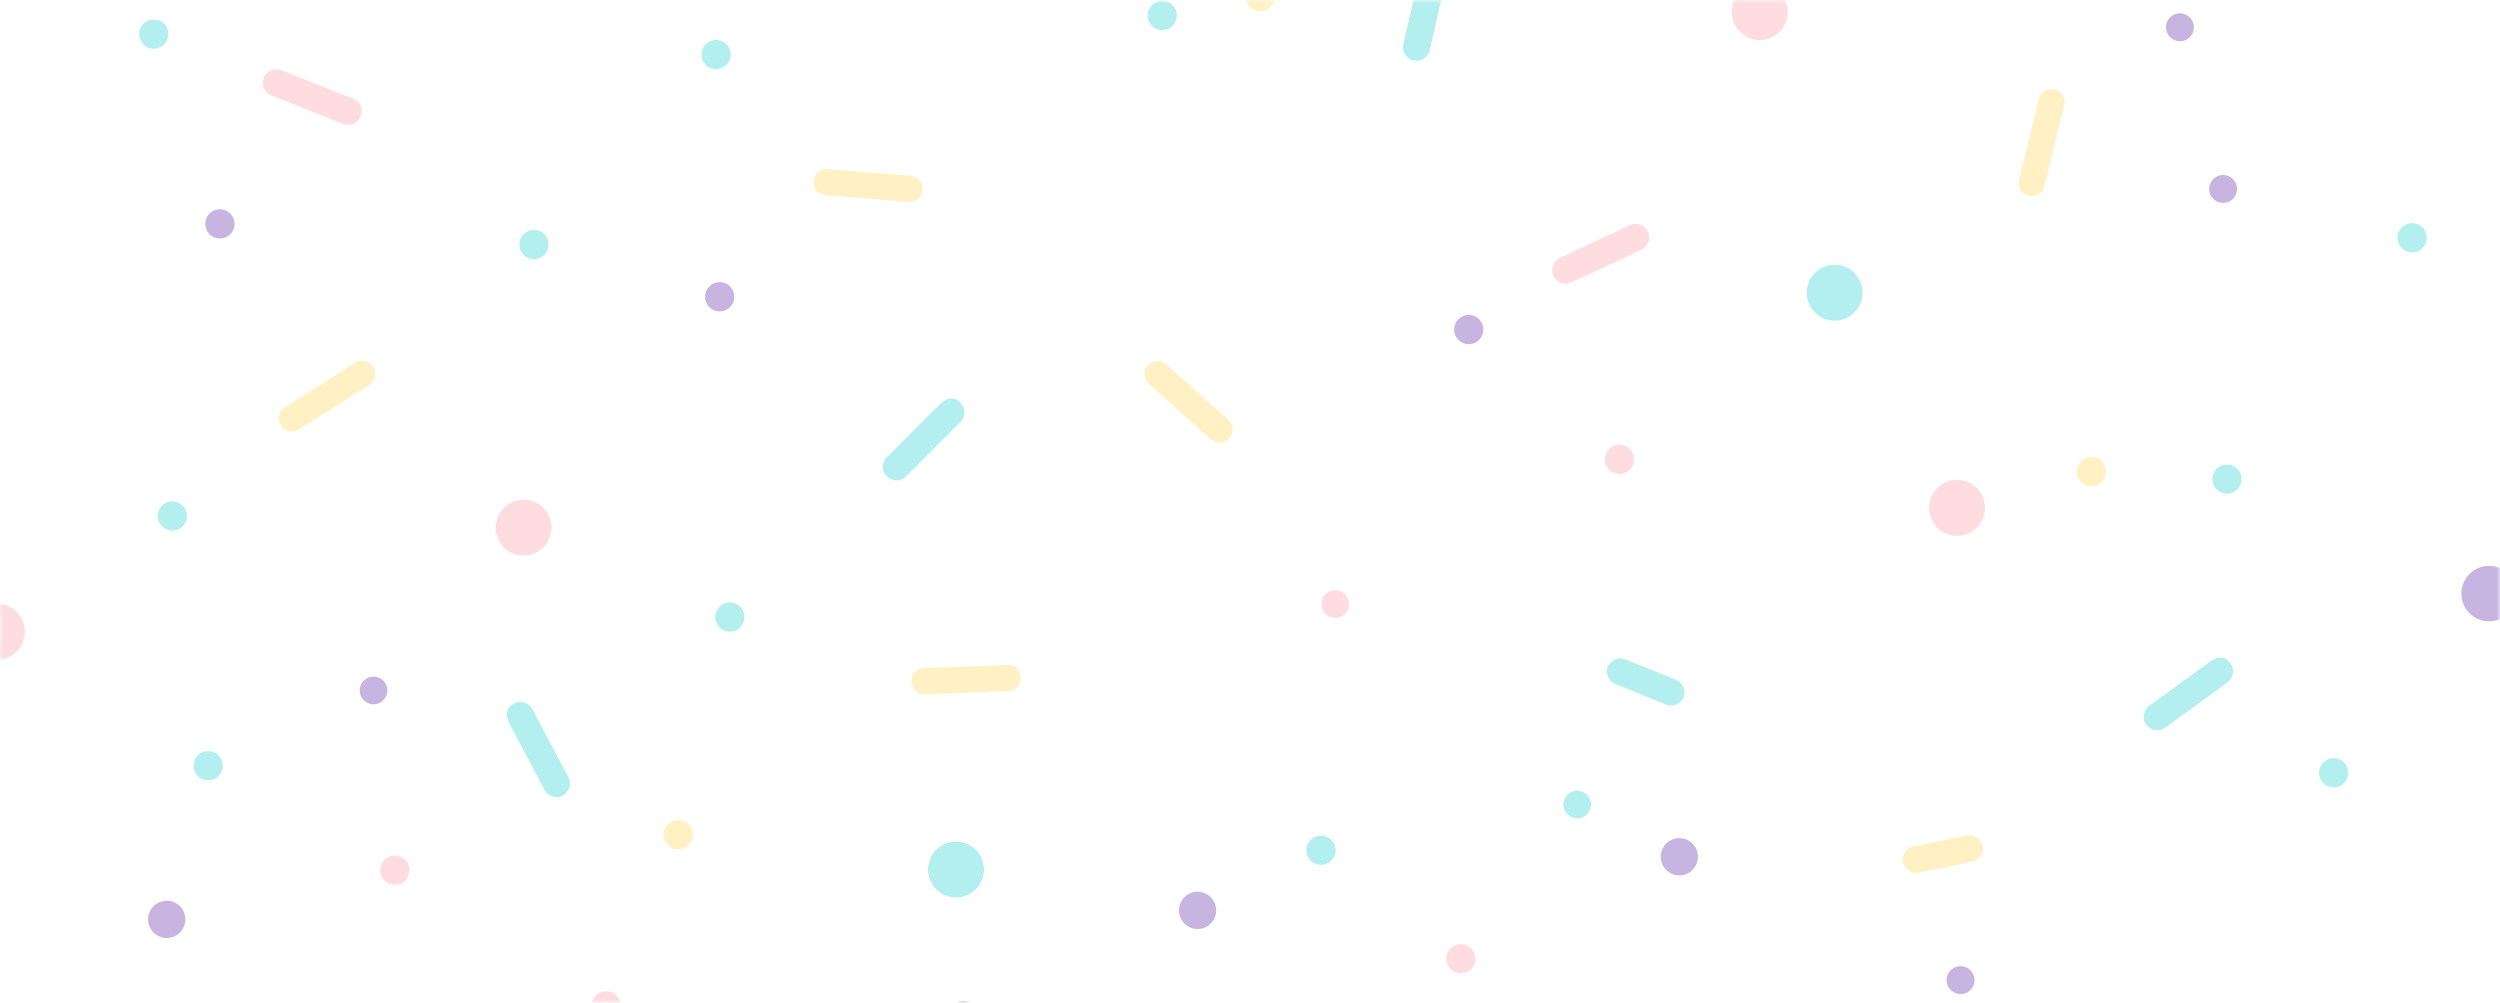 <svg viewBox="0 0 359 144" fill="none" xmlns="http://www.w3.org/2000/svg">
<mask id="mask0" mask-type="alpha" maskUnits="userSpaceOnUse" x="0" y="0" width="359" height="144">
<path d="M0 0H359V144H0V0Z" fill="white"/>
</mask>
<g mask="url(#mask0)">
<g opacity="0.3">
<path d="M33.528 32.937C33.963 31.86 33.443 30.633 32.366 30.198C31.29 29.763 30.064 30.283 29.63 31.361C29.195 32.438 29.715 33.664 30.791 34.099C31.868 34.535 33.093 34.014 33.528 32.937Z" fill="#43029A"/>
<path d="M164.9 2.876C165.259 3.981 166.445 4.586 167.549 4.227C168.653 3.868 169.258 2.681 168.899 1.576C168.54 0.471 167.354 -0.134 166.25 0.225C165.145 0.584 164.541 1.771 164.9 2.876Z" fill="#01C9C7"/>
<path d="M179.158 0.554C179.738 1.56 181.024 1.905 182.03 1.324C183.035 0.743 183.38 -0.544 182.799 -1.55C182.219 -2.556 180.933 -2.901 179.927 -2.32C178.922 -1.739 178.577 -0.453 179.158 0.554Z" fill="#FFD036"/>
<path d="M204.38 -5.252C204.851 -5.854 205.564 -6.146 206.343 -5.901C207.39 -5.69 207.999 -4.606 207.788 -3.558L205.3 7.239C205.088 8.286 204.005 8.896 202.958 8.684C201.911 8.472 201.301 7.389 201.513 6.341L204.001 -4.456C204.161 -4.816 204.262 -5.101 204.38 -5.252Z" fill="#01C9C7"/>
<path d="M20.847 3.194C19.907 3.877 19.699 5.193 20.382 6.133C21.064 7.073 22.379 7.281 23.319 6.598C24.258 5.915 24.466 4.6 23.784 3.66C23.101 2.72 21.786 2.511 20.847 3.194Z" fill="#01C9C7"/>
<path d="M102.607 9.923C103.762 10.044 104.797 9.206 104.918 8.05C105.039 6.895 104.202 5.86 103.047 5.738C101.892 5.617 100.858 6.455 100.736 7.611C100.615 8.766 101.453 9.801 102.607 9.923Z" fill="#01C9C7"/>
<path d="M40.358 58.984C40.519 58.746 40.705 58.641 40.944 58.456L50.998 52.093C51.849 51.514 53.067 51.759 53.592 52.69C54.171 53.542 53.926 54.761 52.995 55.286L42.941 61.65C42.09 62.229 40.872 61.983 40.347 61.052C39.874 60.387 39.931 59.618 40.358 58.984Z" fill="#FFD036"/>
<path d="M75.216 36.625C76.052 37.432 77.383 37.409 78.189 36.573C78.996 35.737 78.973 34.405 78.137 33.598C77.302 32.791 75.971 32.814 75.165 33.65C74.358 34.486 74.381 35.818 75.216 36.625Z" fill="#01C9C7"/>
<path d="M102.392 44.491C103.427 45.018 104.693 44.607 105.22 43.571C105.747 42.536 105.336 41.269 104.301 40.742C103.267 40.214 102 40.626 101.473 41.661C100.946 42.696 101.358 43.963 102.392 44.491Z" fill="#43029A"/>
<path d="M118.106 24.348C118.377 24.255 118.588 24.283 118.891 24.28L130.747 25.252C131.775 25.302 132.601 26.232 132.46 27.291C132.41 28.32 131.481 29.146 130.422 29.005L118.565 28.033C117.537 27.983 116.712 27.054 116.852 25.994C116.875 25.177 117.383 24.598 118.106 24.348Z" fill="#FFD036"/>
<path d="M131.957 96.104C132.215 95.978 132.428 95.981 132.728 95.942L144.616 95.482C145.642 95.409 146.573 96.232 146.561 97.301C146.634 98.329 145.811 99.26 144.743 99.247L132.855 99.707C131.829 99.78 130.898 98.957 130.91 97.888C130.834 97.074 131.269 96.438 131.957 96.104Z" fill="#FFD036"/>
<path d="M174.512 63.498C174.24 63.409 174.088 63.258 173.845 63.078L164.979 55.137C164.189 54.476 164.092 53.237 164.844 52.477C165.505 51.688 166.743 51.591 167.503 52.344L176.37 60.284C177.159 60.946 177.256 62.185 176.504 62.945C175.994 63.582 175.239 63.737 174.512 63.498Z" fill="#FFD036"/>
<path d="M266.038 45.113C267.736 43.688 267.957 41.154 266.532 39.455C265.107 37.756 262.576 37.534 260.877 38.96C259.179 40.386 258.958 42.919 260.383 44.618C261.808 46.317 264.339 46.539 266.038 45.113Z" fill="#01C9C7"/>
<path d="M210.157 49.289C211.241 49.706 212.457 49.164 212.873 48.079C213.29 46.994 212.748 45.778 211.664 45.361C210.58 44.945 209.364 45.486 208.948 46.571C208.532 47.656 209.073 48.873 210.157 49.289Z" fill="#43029A"/>
<path d="M207.821 136.882C207.386 137.959 207.906 139.185 208.983 139.62C210.059 140.056 211.285 139.535 211.719 138.458C212.154 137.381 211.634 136.154 210.558 135.719C209.481 135.284 208.256 135.804 207.821 136.882Z" fill="#FF8B97"/>
<path d="M256.539 2.913C257.187 0.792 255.994 -1.453 253.874 -2.102C251.754 -2.751 249.51 -1.557 248.862 0.565C248.214 2.686 249.407 4.931 251.527 5.58C253.647 6.228 255.891 5.034 256.539 2.913Z" fill="#FF8B97"/>
<path d="M296.465 14.367C296.515 14.649 296.454 14.854 296.41 15.153L293.596 26.719C293.385 27.727 292.339 28.398 291.315 28.093C290.307 27.882 289.638 26.835 289.942 25.81L292.756 14.244C292.967 13.236 294.013 12.566 295.037 12.871C295.84 13.021 296.332 13.613 296.465 14.367Z" fill="#FFD036"/>
<path d="M311.076 4.336C311.307 5.421 312.372 6.113 313.457 5.883C314.541 5.652 315.233 4.586 315.002 3.501C314.772 2.416 313.706 1.724 312.622 1.954C311.538 2.185 310.846 3.251 311.076 4.336Z" fill="#43029A"/>
<path d="M321.024 26.222C320.52 25.234 319.312 24.841 318.324 25.344C317.337 25.848 316.944 27.057 317.447 28.045C317.951 29.033 319.159 29.426 320.147 28.923C321.134 28.419 321.527 27.21 321.024 26.222Z" fill="#43029A"/>
<path d="M345.03 35.756C345.919 36.503 347.245 36.387 347.992 35.497C348.738 34.607 348.622 33.28 347.733 32.533C346.843 31.786 345.517 31.902 344.771 32.792C344.024 33.682 344.14 35.009 345.03 35.756Z" fill="#01C9C7"/>
<path d="M-2.634 87.344C-4.493 88.552 -5.021 91.04 -3.814 92.9C-2.607 94.76 -0.121 95.289 1.738 94.081C3.598 92.873 4.126 90.386 2.919 88.525C1.711 86.665 -0.775 86.136 -2.634 87.344Z" fill="#FF8B97"/>
<path d="M26.566 73.042C25.986 72.036 24.7 71.691 23.694 72.272C22.689 72.853 22.344 74.14 22.925 75.146C23.505 76.152 24.791 76.497 25.797 75.916C26.802 75.335 27.147 74.048 26.566 73.042Z" fill="#01C9C7"/>
<path d="M52.208 100.533C52.972 101.324 54.232 101.346 55.023 100.582C55.813 99.818 55.835 98.557 55.072 97.766C54.308 96.974 53.048 96.952 52.257 97.716C51.467 98.481 51.445 99.741 52.208 100.533Z" fill="#43029A"/>
<path d="M71.784 77.887C72.958 79.769 75.434 80.341 77.314 79.165C79.194 77.99 79.766 75.512 78.591 73.631C77.417 71.75 74.94 71.178 73.061 72.353C71.181 73.529 70.609 76.006 71.784 77.887Z" fill="#FF8B97"/>
<path d="M106.505 87.377C105.823 86.437 104.508 86.228 103.569 86.911C102.629 87.594 102.421 88.91 103.104 89.85C103.786 90.79 105.101 90.998 106.04 90.315C106.98 89.632 107.188 88.317 106.505 87.377Z" fill="#01C9C7"/>
<path d="M135.921 57.346C136.64 57.084 137.399 57.215 137.93 57.835C138.706 58.57 138.649 59.812 137.915 60.589L130.087 68.426C129.352 69.202 128.111 69.145 127.335 68.41C126.559 67.675 126.616 66.433 127.351 65.657L135.179 57.82C135.505 57.599 135.742 57.411 135.921 57.346Z" fill="#01C9C7"/>
<path d="M51.432 14.688C51.955 15.246 52.134 15.995 51.773 16.728C51.402 17.73 50.238 18.167 49.235 17.797L38.95 13.685C37.947 13.316 37.511 12.152 37.881 11.15C38.252 10.147 39.416 9.711 40.418 10.081L50.704 14.192C51.035 14.405 51.301 14.549 51.432 14.688Z" fill="#FF8B97"/>
<path d="M224.808 40.742C224.043 40.742 223.374 40.36 223.088 39.595C222.611 38.639 223.089 37.491 224.045 37.013L234.082 32.328C235.038 31.85 236.184 32.328 236.662 33.284C237.139 34.24 236.661 35.388 235.705 35.866L225.668 40.551C225.286 40.647 224.999 40.742 224.808 40.742Z" fill="#FF8B97"/>
<path d="M169.298 130.639C169.247 132.116 170.402 133.356 171.879 133.408C173.356 133.46 174.595 132.303 174.647 130.826C174.698 129.348 173.543 128.108 172.066 128.056C170.589 128.005 169.35 129.161 169.298 130.639Z" fill="#43029A"/>
<path d="M239.397 101.23L239.306 101.2L231.938 98.217C230.972 97.791 230.521 96.731 230.856 95.734C231.281 94.768 232.34 94.317 233.337 94.653L240.705 97.636C241.671 98.062 242.122 99.121 241.787 100.118C241.392 100.994 240.303 101.535 239.397 101.23Z" fill="#01C9C7"/>
<path d="M226.178 113.565C225.092 113.737 224.351 114.757 224.523 115.843C224.695 116.929 225.715 117.67 226.801 117.498C227.887 117.326 228.628 116.306 228.456 115.22C228.284 114.134 227.264 113.393 226.178 113.565Z" fill="#01C9C7"/>
<path d="M232.516 68.064C233.676 68.084 234.634 67.159 234.654 65.997C234.675 64.836 233.75 63.877 232.589 63.857C231.428 63.837 230.47 64.762 230.45 65.924C230.43 67.086 231.355 68.044 232.516 68.064Z" fill="#FF8B97"/>
<path d="M274.581 121.602L274.674 121.578L282.459 119.985C283.499 119.805 284.46 120.439 284.732 121.455C284.912 122.496 284.279 123.457 283.264 123.729L275.478 125.322C274.438 125.502 273.477 124.868 273.205 123.852C273.05 122.904 273.658 121.85 274.581 121.602Z" fill="#FFD036"/>
<path d="M285.042 72.641C284.888 70.428 282.97 68.76 280.758 68.915C278.547 69.07 276.88 70.989 277.034 73.202C277.189 75.414 279.107 77.083 281.318 76.928C283.53 76.773 285.197 74.854 285.042 72.641Z" fill="#FF8B97"/>
<path d="M302.217 66.829C301.726 65.776 300.475 65.321 299.423 65.812C298.371 66.303 297.915 67.555 298.406 68.608C298.897 69.661 300.148 70.116 301.2 69.625C302.252 69.134 302.708 67.882 302.217 66.829Z" fill="#FFD036"/>
<path d="M319.43 66.736C318.286 66.938 317.523 68.029 317.724 69.173C317.926 70.317 319.016 71.081 320.16 70.88C321.303 70.678 322.067 69.587 321.865 68.442C321.664 67.298 320.573 66.534 319.43 66.736Z" fill="#01C9C7"/>
<path d="M318.398 94.481C319.148 94.335 319.878 94.582 320.305 95.279C320.957 96.126 320.706 97.344 319.86 97.996L310.903 104.511C310.056 105.163 308.839 104.912 308.188 104.065C307.536 103.217 307.787 102 308.633 101.348L317.59 94.833C317.947 94.666 318.21 94.517 318.398 94.481Z" fill="#01C9C7"/>
<path d="M72.775 102.787C72.737 102.023 73.086 101.336 73.836 101.012C74.767 100.488 75.937 100.909 76.462 101.84L81.638 111.631C82.163 112.562 81.742 113.731 80.81 114.256C79.879 114.78 78.709 114.359 78.184 113.428L73.008 103.636C72.894 103.259 72.784 102.978 72.775 102.787Z" fill="#01C9C7"/>
<path d="M26.582 131.603C26.351 130.142 24.981 129.146 23.521 129.377C22.061 129.608 21.066 130.98 21.297 132.44C21.528 133.901 22.898 134.897 24.358 134.666C25.818 134.435 26.814 133.063 26.582 131.603Z" fill="#43029A"/>
<path d="M27.968 109.102C27.496 110.164 27.973 111.407 29.034 111.88C30.094 112.352 31.337 111.875 31.809 110.814C32.282 109.752 31.805 108.509 30.744 108.036C29.683 107.563 28.44 108.041 27.968 109.102Z" fill="#01C9C7"/>
<path d="M55.267 126.502C56.116 127.294 57.446 127.248 58.238 126.398C59.03 125.548 58.984 124.217 58.134 123.425C57.285 122.632 55.955 122.679 55.163 123.528C54.371 124.378 54.417 125.709 55.267 126.502Z" fill="#FF8B97"/>
<path d="M86.596 142.396C85.46 142.637 84.735 143.754 84.976 144.891C85.218 146.027 86.334 146.753 87.47 146.511C88.606 146.27 89.331 145.153 89.089 144.016C88.848 142.88 87.731 142.154 86.596 142.396Z" fill="#FF8B97"/>
<path d="M191.327 84.796C190.252 85.025 189.565 86.082 189.793 87.158C190.022 88.234 191.079 88.92 192.154 88.691C193.23 88.463 193.917 87.405 193.688 86.33C193.46 85.254 192.403 84.567 191.327 84.796Z" fill="#FF8B97"/>
<path d="M99.244 118.87C98.698 117.844 97.425 117.455 96.4 118C95.375 118.545 94.986 119.819 95.531 120.845C96.076 121.871 97.349 122.26 98.374 121.715C99.4 121.17 99.789 119.896 99.244 118.87Z" fill="#FFD036"/>
<path d="M136.969 144.247C136.08 144.994 135.964 146.321 136.71 147.211C137.456 148.101 138.782 148.217 139.672 147.47C140.561 146.724 140.677 145.397 139.931 144.507C139.185 143.617 137.859 143.5 136.969 144.247Z" fill="#43029A"/>
<path d="M138.254 120.966C136.103 120.429 133.924 121.739 133.388 123.891C132.852 126.044 134.161 128.223 136.312 128.76C138.462 129.297 140.641 127.987 141.177 125.835C141.713 123.682 140.404 121.503 138.254 120.966Z" fill="#01C9C7"/>
<path d="M190.162 120.05C189.031 119.789 187.902 120.495 187.641 121.627C187.379 122.759 188.085 123.889 189.216 124.15C190.348 124.411 191.477 123.706 191.738 122.573C191.999 121.441 191.294 120.312 190.162 120.05Z" fill="#01C9C7"/>
<path d="M239.894 125.396C241.198 126.09 242.819 125.594 243.512 124.289C244.206 122.983 243.711 121.362 242.406 120.668C241.101 119.973 239.481 120.469 238.787 121.775C238.093 123.08 238.589 124.702 239.894 125.396Z" fill="#43029A"/>
<path d="M283.073 139.456C282.36 138.606 281.094 138.495 280.245 139.208C279.396 139.921 279.285 141.188 279.998 142.037C280.71 142.887 281.976 142.998 282.825 142.285C283.674 141.572 283.785 140.305 283.073 139.456Z" fill="#43029A"/>
<path d="M356.138 81.477C354.059 82.193 352.954 84.46 353.669 86.539C354.385 88.618 356.651 89.724 358.73 89.007C360.809 88.291 361.914 86.024 361.199 83.945C360.483 81.865 358.218 80.76 356.138 81.477Z" fill="#43029A"/>
<path d="M334.787 108.89C333.64 109.072 332.857 110.15 333.039 111.297C333.221 112.445 334.298 113.228 335.444 113.046C336.591 112.864 337.374 111.787 337.192 110.639C337.01 109.491 335.933 108.708 334.787 108.89Z" fill="#01C9C7"/>
</g>
</g>
</svg>
